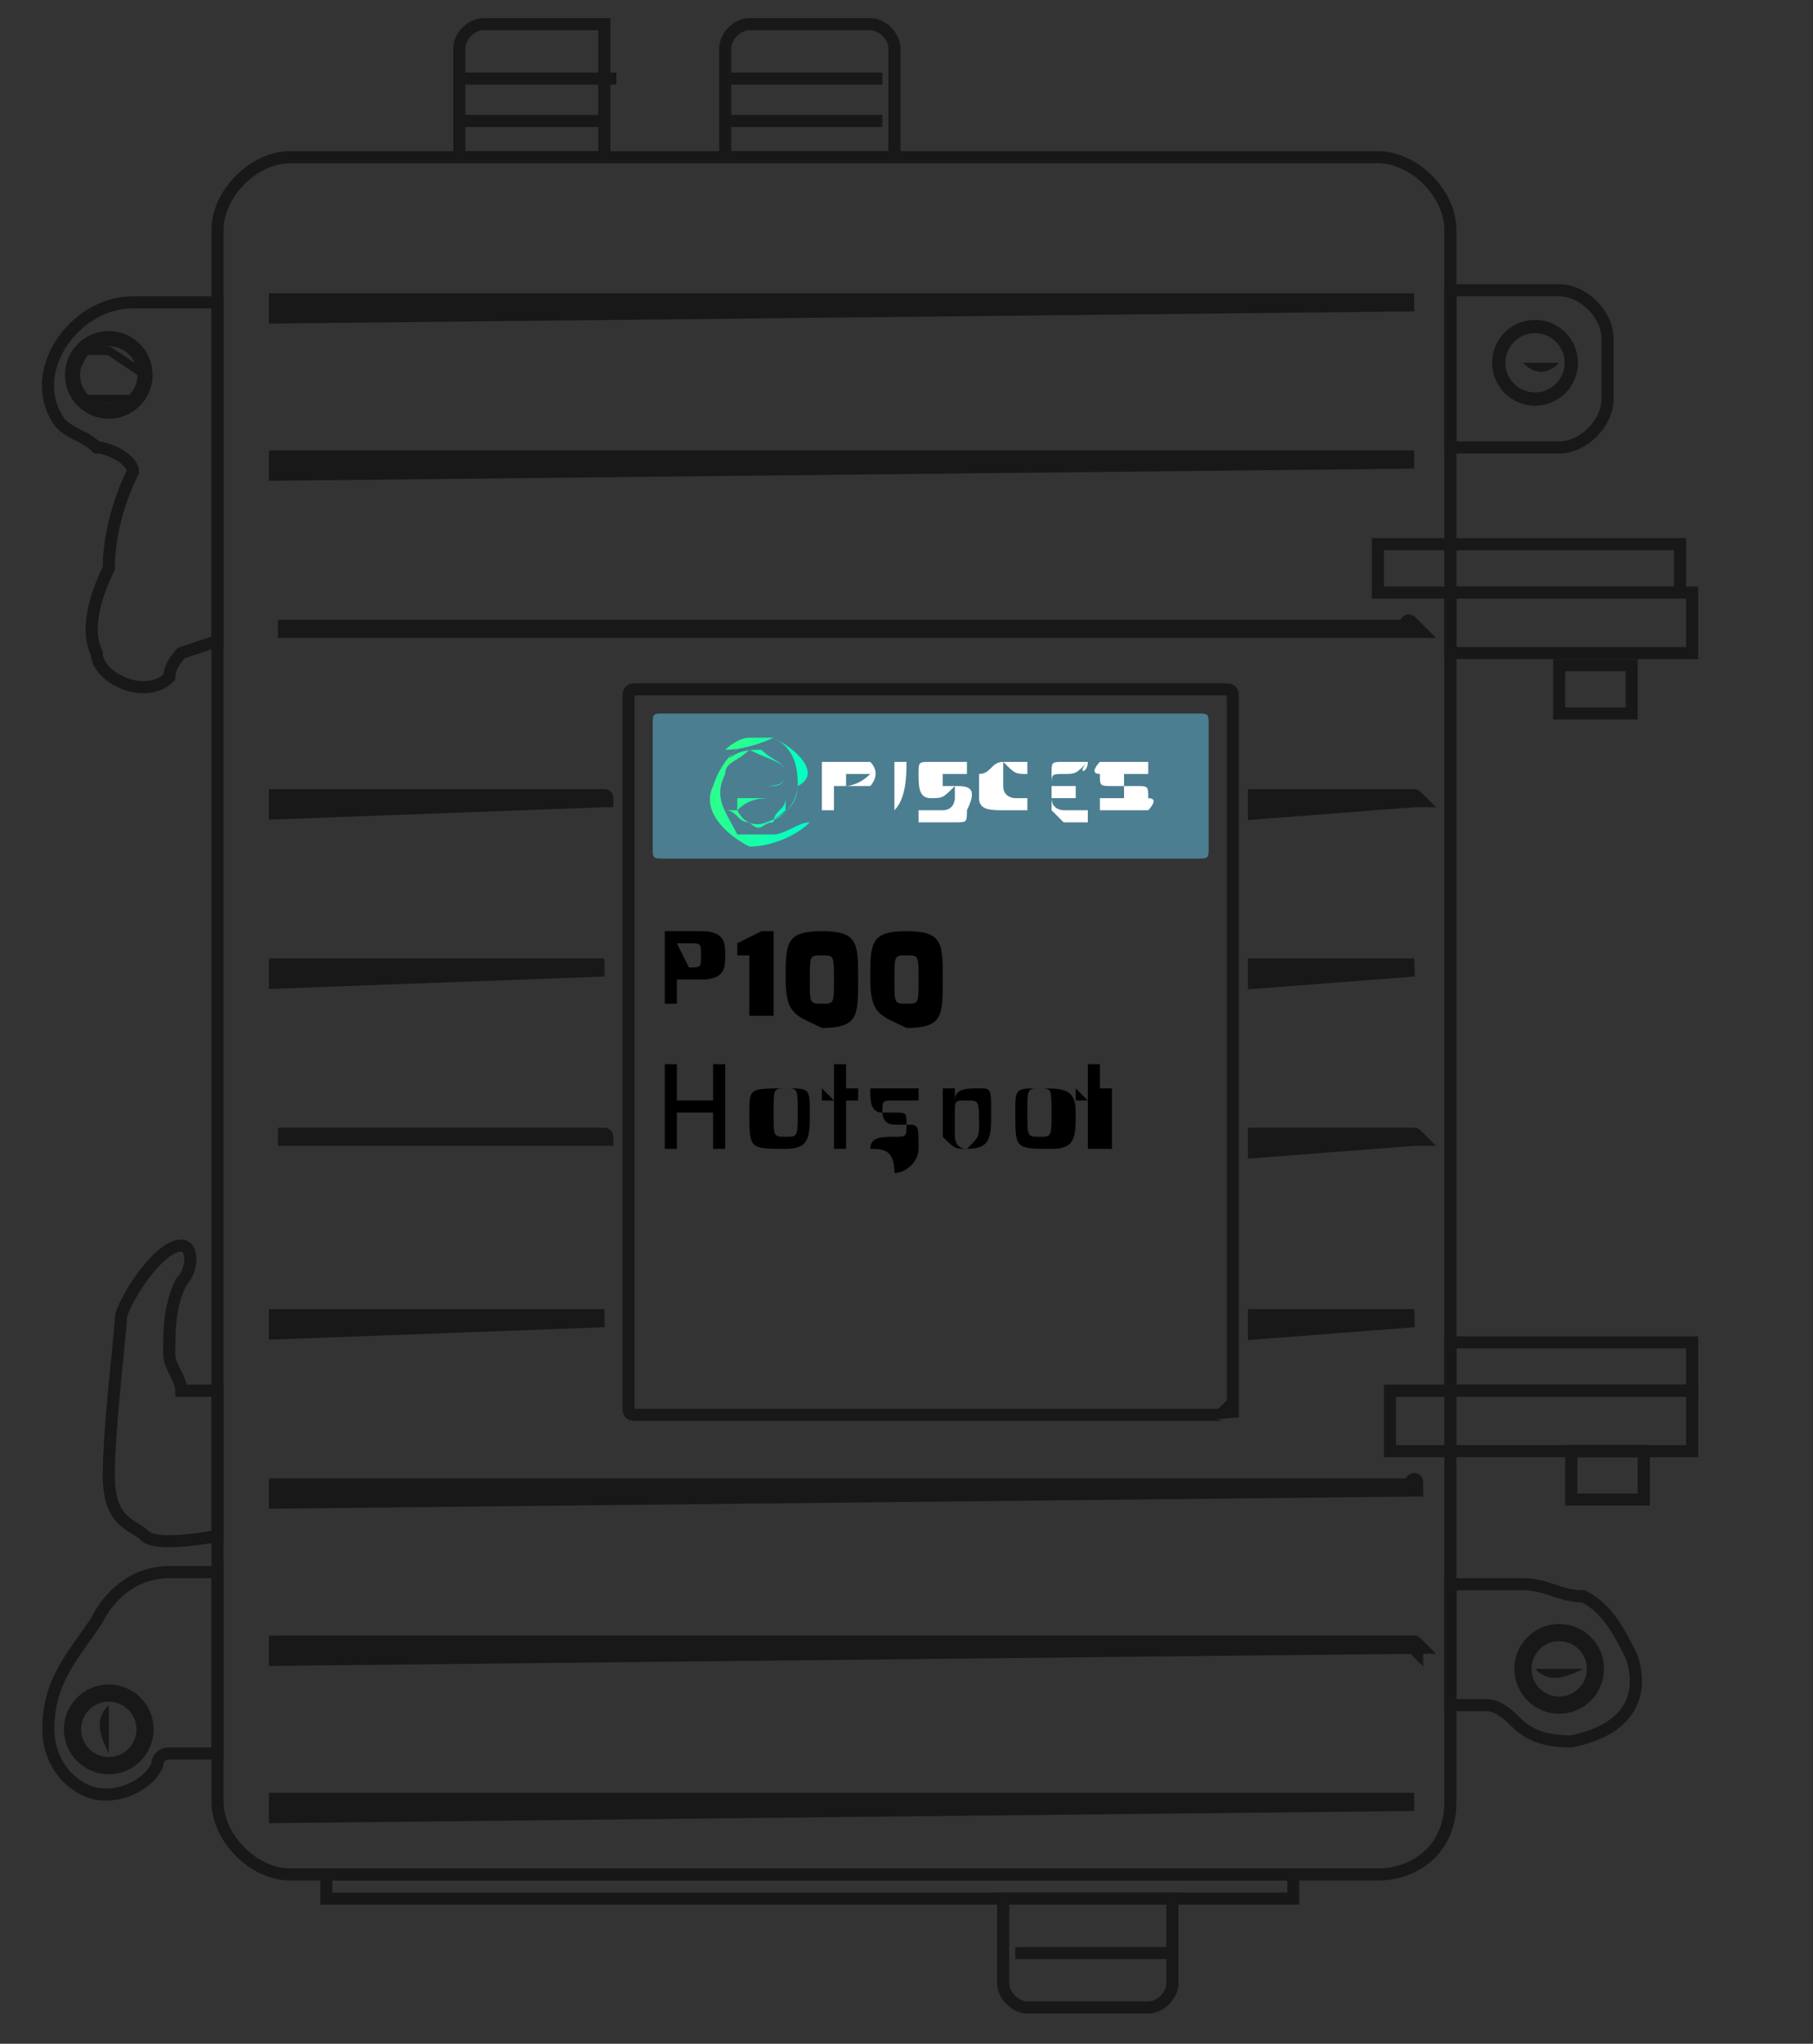 <?xml version="1.0" encoding="utf-8"?>
<!-- Generator: Adobe Illustrator 25.0.1, SVG Export Plug-In . SVG Version: 6.00 Build 0)  -->
<svg version="1.1" id="图层_1" xmlns="http://www.w3.org/2000/svg" xmlns:xlink="http://www.w3.org/1999/xlink" x="0px" y="0px"
	 viewBox="0 0 15 16.9" style="enable-background:new 0 0 15 16.9;" xml:space="preserve">
<rect x="0" y="0" width="15" height="16.9" fill="#333333" stroke="none"/>
<style type="text/css">
	.st0{fill:none;stroke:#181818;stroke-width:0.1;stroke-miterlimit:10;}
	.st1{fill:none;stroke:#181818;stroke-width:0.11;stroke-miterlimit:10;}
	.st2{fill:#181818;}
	.st3{fill:none;stroke:#181818;stroke-width:0.142;stroke-miterlimit:10;}
	.st4{fill:none;stroke:#181818;stroke-width:0.125;stroke-miterlimit:10;}
	.st5{fill:none;stroke:#181818;stroke-width:7.020554e-02;stroke-miterlimit:10;}
	.st6{fill:none;stroke:#181818;stroke-width:0.15;stroke-miterlimit:10;}
	.st7{fill:#4B7E90;}
	.st8{fill:url(#SVGID_1_);}
	.st9{fill:url(#SVGID_2_);}
	.st10{fill:url(#SVGID_3_);}
	.st11{fill:url(#SVGID_4_);}
	.st12{fill:url(#SVGID_5_);}
	.st13{fill:url(#SVGID_6_);}
	.st14{fill:#FFFFFF;}
</style>
<line class="st0" x1="7.3" y1="1" x2="6" y2="1"/>
<path class="st0" d="M7.3,1.3H6V0.4c0-0.1,0.1-0.2,0.2-0.2h1c0.1,0,0.2,0.1,0.2,0.2V1.3z"/>
<path class="st0" d="M8.4,15.7h1.3v0.7c0,0.1-0.1,0.2-0.2,0.2h-1c-0.1,0-0.2-0.1-0.2-0.2V15.7z"/>
<line class="st0" x1="5" y1="1" x2="3.8" y2="1"/>
<path class="st0" d="M5,1.3H3.8V0.4c0-0.1,0.1-0.2,0.2-0.2h1C5,0.3,5,0.4,5,0.4V1.3z"/>
<path class="st0" d="M11.4,15.5h-9c-0.3,0-0.6-0.3-0.6-0.6v-13c0-0.3,0.3-0.6,0.6-0.6h9c0.3,0,0.6,0.3,0.6,0.6v13
	C12,15.3,11.7,15.5,11.4,15.5z"/>
<path class="st0" d="M12,13.1h0.6c0.2,0,0.3,0.1,0.5,0.1c0.2,0.1,0.3,0.3,0.4,0.5c0.1,0.3,0,0.6-0.5,0.7c-0.3,0-0.4-0.1-0.5-0.2
	c0,0-0.1-0.1-0.2-0.1l-0.3,0V13.1z"/>
<path class="st0" d="M1.8,13c0,0-0.4,0-0.4,0c-0.3,0-0.5,0.2-0.6,0.4c-0.2,0.3-0.4,0.5-0.4,0.9c0,0.2,0.1,0.4,0.3,0.5
	c0.2,0.1,0.5,0,0.6-0.2c0,0,0-0.1,0.1-0.1c0,0,0.4,0,0.4,0C1.8,14.5,1.8,13,1.8,13z"/>
<rect x="11.4" y="4.5" class="st0" width="2.5" height="0.4"/>
<rect x="12" y="4.9" class="st0" width="2" height="0.5"/>
<rect x="12.9" y="5.5" class="st0" width="0.6" height="0.4"/>
<rect x="12" y="11.1" class="st0" width="2" height="0.4"/>
<rect x="11.5" y="11.5" class="st0" width="2.5" height="0.5"/>
<rect x="13" y="12" class="st0" width="0.6" height="0.4"/>
<path class="st0" d="M1.4,11.2c0-0.2,0-0.4,0.1-0.6c0.1-0.1,0.1-0.3,0-0.3c-0.2,0-0.5,0.5-0.5,0.6c0,0.1-0.1,0.9-0.1,1.3
	s0.2,0.4,0.3,0.5s0.6,0,0.6,0v-1.2H1.5C1.5,11.4,1.4,11.3,1.4,11.2z"/>
<path class="st0" d="M1.5,5.4c0,0-0.1,0.1-0.1,0.2c-0.2,0.2-0.6,0-0.6-0.2c-0.1-0.2,0-0.5,0.1-0.7C0.9,4.4,1,4.1,1.1,3.9
	c0,0,0,0,0,0c0-0.1-0.2-0.2-0.3-0.2C0.7,3.6,0.6,3.6,0.5,3.5c-0.3-0.4,0.1-1,0.6-1c0.2,0,0.5,0,0.7,0c0,0,0,0,0,0v2.8
	C1.8,5.3,1.5,5.4,1.5,5.4z"/>
<rect x="2.7" y="15.5" class="st0" width="8" height="0.2"/>
<path class="st0" d="M12,3.7V2.4h0.9c0.2,0,0.4,0.2,0.4,0.4v0.5c0,0.2-0.2,0.4-0.4,0.4H12z"/>
<circle class="st1" cx="12.7" cy="3" r="0.3"/>
<g>
	<path class="st2" d="M12.6,3c0.1,0,0.2,0,0.3,0C12.8,3.1,12.7,3.1,12.6,3z"/>
</g>
<g>
	<path class="st2" d="M12.7,2.9c0,0.1,0,0.2,0,0.3C12.7,3.1,12.7,3,12.7,2.9z"/>
</g>
<circle class="st3" cx="12.9" cy="13.8" r="0.3"/>
<g>
	<path class="st2" d="M12.7,13.8c0.1,0,0.2,0,0.4,0C12.9,13.9,12.8,13.9,12.7,13.8z"/>
</g>
<g>
	<path class="st2" d="M12.9,13.7c0,0.1,0,0.2,0,0.4C12.9,13.9,12.9,13.8,12.9,13.7z"/>
</g>
<circle class="st3" cx="0.9" cy="14.3" r="0.3"/>
<g>
	<path class="st2" d="M0.7,14.3c0.1,0,0.2,0,0.4,0C0.9,14.3,0.8,14.3,0.7,14.3z"/>
</g>
<g>
	<path class="st2" d="M0.9,14.1c0,0.1,0,0.2,0,0.4C0.8,14.3,0.8,14.2,0.9,14.1z"/>
</g>
<g>
	<circle class="st4" cx="0.9" cy="3.1" r="0.3"/>
</g>
<path class="st5" d="M0.9,2.9H0.8c0,0,0,0-0.1,0L0.6,3.1c0,0,0,0,0,0.1l0.1,0.1c0,0,0,0,0.1,0h0.2c0,0,0,0,0.1,0l0.1-0.1
	c0,0,0,0,0-0.1L0.9,2.9C1,2.9,1,2.9,0.9,2.9z"/>
<g>
	<rect x="3.8" y="0.6" class="st2" width="1.3" height="0.1"/>
	<rect x="6" y="0.6" class="st2" width="1.3" height="0.1"/>
	<rect x="8.4" y="16.1" class="st2" width="1.3" height="0.1"/>
</g>
<line class="st6" x1="2.3" y1="13.6" x2="11.7" y2="13.6"/>
<path class="st6" d="M11.7,2.5L11.7,2.5L2.3,2.6V2.5c0,0,0,0,0,0L11.7,2.5C11.6,2.5,11.6,2.5,11.7,2.5C11.7,2.5,11.7,2.5,11.7,2.5z"
	/>
<path class="st6" d="M11.7,3.8L11.7,3.8L2.3,3.9V3.8c0,0,0,0,0,0L11.7,3.8C11.6,3.8,11.6,3.8,11.7,3.8C11.7,3.8,11.7,3.8,11.7,3.8z"
	/>
<path class="st6" d="M11.7,5.2L11.7,5.2L2.3,5.2V5.2c0,0,0,0,0,0L11.7,5.2C11.6,5.1,11.7,5.2,11.7,5.2z"/>
<path class="st6" d="M11.7,12.3L11.7,12.3l-9.4,0.1v-0.1c0,0,0,0,0,0L11.7,12.3C11.7,12.2,11.7,12.3,11.7,12.3z"/>
<path class="st6" d="M5,10.9L5,10.9L2.3,11v-0.1c0,0,0,0,0,0c0,0,0,0,0,0L5,10.9C5,10.9,5,10.9,5,10.9C5,10.9,5,10.9,5,10.9z"/>
<path class="st6" d="M5,9.4L5,9.4L2.3,9.4V9.4c0,0,0,0,0,0c0,0,0,0,0,0L5,9.4C5,9.3,5,9.3,5,9.4C5,9.4,5,9.4,5,9.4z"/>
<path class="st6" d="M5,8L5,8L2.3,8.1V8c0,0,0,0,0,0L5,8C5,8,5,8,5,8z"/>
<path class="st6" d="M5,6.6L5,6.6L2.3,6.7V6.6c0,0,0,0,0,0L5,6.6C5,6.5,5,6.5,5,6.6C5,6.6,5,6.6,5,6.6z"/>
<path class="st6" d="M11.7,10.9L11.7,10.9L10.4,11v-0.1c0,0,0,0,0,0c0,0,0,0,0,0L11.7,10.9C11.6,10.9,11.6,10.9,11.7,10.9
	C11.7,10.9,11.7,10.9,11.7,10.9z"/>
<path class="st6" d="M11.7,9.4L11.7,9.4l-1.3,0.1V9.4c0,0,0,0,0,0c0,0,0,0,0,0L11.7,9.4C11.6,9.3,11.6,9.3,11.7,9.4
	C11.7,9.4,11.7,9.4,11.7,9.4z"/>
<path class="st6" d="M11.7,8L11.7,8l-1.3,0.1V8c0,0,0,0,0,0L11.7,8C11.6,8,11.7,8,11.7,8z"/>
<path class="st6" d="M11.7,6.6L11.7,6.6l-1.3,0.1V6.6c0,0,0,0,0,0c0,0,0,0,0,0L11.7,6.6C11.6,6.5,11.6,6.5,11.7,6.6
	C11.7,6.6,11.7,6.6,11.7,6.6z"/>
<path class="st6" d="M11.7,13.6L11.7,13.6l-9.4,0.1v-0.1c0,0,0,0,0,0L11.7,13.6C11.6,13.5,11.6,13.5,11.7,13.6
	C11.7,13.5,11.7,13.5,11.7,13.6z"/>
<path class="st6" d="M11.7,14.9L11.7,14.9L2.3,15v-0.1c0,0,0,0,0,0L11.7,14.9C11.7,14.9,11.7,14.9,11.7,14.9
	C11.7,14.9,11.7,14.9,11.7,14.9z"/>
<path class="st0" d="M10.1,11.7H5.3c-0.1,0-0.1,0-0.1-0.1V5.8c0-0.1,0-0.1,0.1-0.1h4.8c0.1,0,0.1,0,0.1,0.1v5.8
	C10.2,11.6,10.1,11.7,10.1,11.7z"/>
<path class="st7" d="M9.9,7.1H5.5c-0.1,0-0.1,0-0.1-0.1V6c0-0.1,0-0.1,0.1-0.1h4.4C10,5.9,10,5.9,10,6v1C10,7.1,10,7.1,9.9,7.1z"/>
<g>
	<g>
		<g>
			<linearGradient id="SVGID_1_" gradientUnits="userSpaceOnUse" x1="5.868" y1="6.525" x2="6.682" y2="6.525">
				<stop  offset="0" style="stop-color:#2DFF8C"/>
				<stop  offset="1" style="stop-color:#00FFC9"/>
			</linearGradient>
			<path class="st8" d="M6.4,6.9c-0.1,0-0.2,0-0.3,0C6,6.7,5.9,6.6,6,6.4c0-0.2,0.2-0.3,0.4-0.3c-0.2,0-0.4,0.1-0.5,0.4
				C5.8,6.7,6,6.9,6.2,7c0.2,0,0.4-0.1,0.5-0.2C6.6,6.8,6.5,6.9,6.4,6.9z"/>
			<linearGradient id="SVGID_2_" gradientUnits="userSpaceOnUse" x1="6.064" y1="6.492" x2="6.732" y2="6.492">
				<stop  offset="0" style="stop-color:#2DFF8C"/>
				<stop  offset="1" style="stop-color:#00FFC9"/>
			</linearGradient>
			<path class="st9" d="M6.4,6.1c-0.1,0-0.1,0-0.2,0c-0.1,0-0.2,0.1-0.2,0.1C6.2,6.2,6.4,6.1,6.4,6.1c0.2,0.1,0.2,0.3,0.2,0.4
				c0,0.1-0.1,0.3-0.3,0.3c0.1,0,0.3-0.1,0.3-0.3C6.8,6.4,6.6,6.2,6.4,6.1z"/>
			<linearGradient id="SVGID_3_" gradientUnits="userSpaceOnUse" x1="6.038" y1="6.667" x2="6.572" y2="6.667">
				<stop  offset="0" style="stop-color:#2DFF8C"/>
				<stop  offset="1" style="stop-color:#00FFC9"/>
			</linearGradient>
			<path class="st10" d="M6.4,6.6C6.4,6.6,6.4,6.6,6.4,6.6C6.4,6.6,6.4,6.6,6.4,6.6c-0.1,0-0.1,0-0.1,0c-0.1,0-0.2,0-0.2,0
				c0,0,0,0,0,0c0,0,0,0.1,0,0.1c0.1,0.2,0.3,0.1,0.4,0c0,0,0-0.1,0-0.1c0,0,0,0,0,0c0,0.1-0.1,0.1-0.1,0.2c-0.1,0-0.1,0.1-0.2,0
				c-0.1,0-0.1-0.1-0.2-0.1c0,0,0,0,0,0c0,0,0.1,0,0.1,0c0,0,0,0,0,0c0,0,0,0,0,0c0,0,0,0,0,0.1c0,0,0-0.1,0-0.1
				C6.2,6.6,6.3,6.6,6.4,6.6C6.3,6.6,6.3,6.6,6.4,6.6z"/>
			<linearGradient id="SVGID_4_" gradientUnits="userSpaceOnUse" x1="6.031" y1="6.382" x2="6.562" y2="6.382">
				<stop  offset="0" style="stop-color:#2DFF8C"/>
				<stop  offset="1" style="stop-color:#00FFC9"/>
			</linearGradient>
			<path class="st11" d="M6.5,6.4c0-0.1-0.1-0.1-0.2-0.2c-0.1,0-0.2,0-0.3,0.1c0,0,0,0.1,0,0.1c0,0,0,0,0,0c0-0.1,0.1-0.1,0.2-0.2
				C6.4,6.3,6.5,6.3,6.5,6.4C6.5,6.4,6.5,6.4,6.5,6.4c0,0.1-0.1,0.1-0.1,0.1c0,0,0,0-0.1,0c0,0,0,0,0,0c0,0,0,0,0-0.1c0,0,0,0,0,0
				c0,0,0,0.1,0,0.1c0,0-0.1,0-0.1,0c0,0-0.1,0-0.1,0c0,0,0,0,0,0c0,0,0,0,0.1,0c0,0,0.1,0,0.1,0C6.4,6.5,6.5,6.5,6.5,6.4
				C6.6,6.5,6.6,6.5,6.5,6.4C6.6,6.4,6.6,6.4,6.5,6.4z"/>
			<linearGradient id="SVGID_5_" gradientUnits="userSpaceOnUse" x1="6.137" y1="6.645" x2="6.181" y2="6.645">
				<stop  offset="0" style="stop-color:#2DFF8C"/>
				<stop  offset="1" style="stop-color:#00FFC9"/>
			</linearGradient>
			<path class="st12" d="M6.2,6.6C6.1,6.6,6.1,6.6,6.2,6.6C6.1,6.7,6.1,6.7,6.2,6.6C6.2,6.7,6.2,6.7,6.2,6.6
				C6.2,6.6,6.2,6.6,6.2,6.6z"/>
			<linearGradient id="SVGID_6_" gradientUnits="userSpaceOnUse" x1="6.419" y1="6.405" x2="6.463" y2="6.405">
				<stop  offset="0" style="stop-color:#2DFF8C"/>
				<stop  offset="1" style="stop-color:#00FFC9"/>
			</linearGradient>
			<path class="st13" d="M6.5,6.4C6.5,6.4,6.5,6.4,6.5,6.4C6.4,6.4,6.4,6.4,6.5,6.4C6.4,6.4,6.4,6.4,6.5,6.4
				C6.5,6.4,6.5,6.4,6.5,6.4z"/>
		</g>
	</g>
	<g>
		<path class="st14" d="M7.9,6.5c0,0-0.1,0-0.1,0c0,0,0,0,0,0c0,0,0,0,0,0c0,0,0-0.1,0-0.1c0.1,0,0.1,0,0.2,0c0,0,0,0,0,0
			c0,0,0-0.1,0-0.1c0,0,0,0,0,0c-0.1,0-0.2,0-0.3,0c-0.1,0-0.1,0-0.1,0.1c0,0.1,0,0.2,0.1,0.2C7.8,6.6,7.8,6.6,7.9,6.5
			C7.9,6.6,7.9,6.6,7.9,6.5c0,0.1,0,0.1,0,0.1c0,0,0,0.1-0.1,0.1c-0.1,0-0.1,0-0.2,0c0,0,0,0,0,0c0,0,0,0.1,0,0.1c0,0,0,0,0,0
			c0.1,0,0.2,0,0.3,0c0.1,0,0.1,0,0.1-0.1C8.1,6.5,8,6.5,7.9,6.5z"/>
		<path class="st14" d="M9.5,6.6c0-0.1,0-0.1-0.1-0.1c0,0-0.1,0-0.1,0c0,0,0,0,0,0c0,0,0,0,0-0.1c0,0,0,0,0,0c0,0,0,0,0,0
			c0.1,0,0.1,0,0.2,0c0,0,0,0,0,0c0,0,0-0.1,0-0.1c0,0,0,0,0,0c-0.1,0-0.2,0-0.3,0c0,0,0,0-0.1,0c0,0-0.1,0.1,0,0.1
			c0,0.1,0,0.1,0.1,0.1c0,0,0.1,0,0.1,0c0,0,0,0,0,0c0,0,0,0,0,0c0,0,0,0.1,0,0.1c-0.1,0-0.1,0-0.2,0c0,0,0,0,0,0c0,0,0,0.1,0,0.1
			c0,0,0,0,0,0c0.1,0,0.2,0,0.3,0c0,0,0,0,0.1,0C9.5,6.7,9.6,6.6,9.5,6.6z"/>
		<path class="st14" d="M9,6.3c-0.1,0-0.1,0-0.2,0c-0.1,0-0.1,0-0.1,0.1c0,0.1,0,0.2,0,0.3c0,0,0.1,0.1,0.1,0.1c0.1,0,0.1,0,0.2,0
			c0,0,0,0,0,0c0,0,0-0.1,0-0.1c0,0,0,0,0,0c0,0-0.1,0-0.1,0c0,0-0.1,0-0.1,0c0,0-0.1,0-0.1-0.1c0.1,0,0.2,0,0.2,0c0,0,0-0.1,0-0.1
			c-0.1,0-0.2,0-0.2,0c0-0.1,0-0.1,0.1-0.1C8.9,6.4,8.9,6.4,9,6.3C8.9,6.4,9,6.4,9,6.3C9,6.4,9,6.3,9,6.3C9,6.3,9,6.3,9,6.3z"/>
		<path class="st14" d="M8.3,6.3c-0.1,0-0.1,0.1-0.2,0.1c0,0,0,0.1,0,0.1c0,0,0,0,0,0.1c0,0.1,0.1,0.1,0.2,0.1c0.1,0,0.1,0,0.2,0
			c0,0,0,0,0,0c0,0,0-0.1,0-0.1c0,0,0,0,0,0c0,0-0.1,0-0.1,0c0,0-0.1,0-0.1-0.1c0,0,0-0.1,0-0.1C8.3,6.4,8.3,6.4,8.3,6.3
			c0.1,0.1,0.1,0.1,0.2,0.1c0,0,0,0,0,0c0,0,0-0.1,0-0.1C8.5,6.3,8.4,6.3,8.3,6.3z"/>
		<path class="st14" d="M7.4,6.7C7.4,6.7,7.5,6.7,7.4,6.7c0.1-0.1,0.1-0.3,0.1-0.4c0,0-0.1,0-0.1,0C7.4,6.5,7.4,6.6,7.4,6.7z"/>
		<path class="st14" d="M7.1,6.3c-0.1,0-0.2,0-0.3,0c0,0,0,0,0,0c0,0.1,0,0.3,0,0.4c0,0,0.1,0,0.1,0c0-0.1,0-0.1,0-0.2c0,0,0,0,0,0
			c0.1,0,0.1,0,0.2,0c0,0,0,0,0.1,0c0,0,0.1-0.1,0-0.2C7.3,6.3,7.2,6.3,7.1,6.3z M7.2,6.4C7.2,6.5,7.2,6.5,7.2,6.4
			C7.2,6.5,7.2,6.5,7.2,6.4C7.1,6.5,7,6.5,7,6.5c0,0,0-0.1,0-0.1c0,0,0,0,0,0C7,6.4,7.1,6.4,7.2,6.4C7.2,6.4,7.2,6.4,7.2,6.4z"/>
	</g>
</g>
<g>
	<path d="M5.5,7.7h0.3C6,7.7,6,7.8,6,7.9c0,0.1,0,0.2-0.2,0.2H5.6v0.2H5.5V7.7z M5.7,8c0.1,0,0.1,0,0.1-0.1c0-0.1,0-0.1-0.1-0.1H5.6
		L5.7,8L5.7,8z"/>
	<path d="M6.2,7.9L6.1,7.9V7.8l0.2-0.1h0.1v0.7H6.2V7.9z"/>
	<path d="M6.5,8.1c0-0.3,0-0.4,0.3-0.4c0.3,0,0.3,0.1,0.3,0.4s0,0.4-0.3,0.4C6.6,8.4,6.5,8.4,6.5,8.1z M6.9,8.1c0-0.2,0-0.2-0.1-0.2
		c-0.1,0-0.1,0-0.1,0.2s0,0.2,0.1,0.2C6.9,8.3,6.9,8.3,6.9,8.1z"/>
	<path d="M7.2,8.1c0-0.3,0-0.4,0.3-0.4c0.3,0,0.3,0.1,0.3,0.4s0,0.4-0.3,0.4C7.3,8.4,7.2,8.4,7.2,8.1z M7.6,8.1c0-0.2,0-0.2-0.1-0.2
		c-0.1,0-0.1,0-0.1,0.2s0,0.2,0.1,0.2C7.6,8.3,7.6,8.3,7.6,8.1z"/>
</g>
<g>
	<path d="M5.5,8.8h0.1v0.3h0.3V8.8h0.1v0.7H5.9V9.2H5.6v0.3H5.5V8.8z"/>
	<path d="M6.2,9.2C6.2,9,6.2,9,6.5,9C6.7,9,6.7,9,6.7,9.2c0,0.2,0,0.3-0.2,0.3C6.2,9.5,6.2,9.5,6.2,9.2z M6.6,9.2
		c0-0.2,0-0.2-0.1-0.2c-0.1,0-0.1,0-0.1,0.2c0,0.2,0,0.2,0.1,0.2C6.6,9.4,6.6,9.4,6.6,9.2z"/>
	<path d="M6.9,9.1H6.8V9L6.9,9.1V8.8H7V9h0.1v0.1H7v0.4H6.9V9.1z"/>
	<path d="M7.2,9.5L7.2,9.5c0-0.1,0.1-0.1,0.2-0.1c0.1,0,0.1,0,0.1-0.1c0-0.1,0-0.1-0.1-0.1l-0.1,0c-0.1,0-0.1-0.1-0.1-0.2
		C7.2,9,7.3,9,7.4,9c0.1,0,0.1,0,0.2,0v0.1c-0.1,0-0.1,0-0.2,0c-0.1,0-0.1,0-0.1,0.1c0,0,0,0.1,0.1,0.1l0.1,0c0.1,0,0.1,0,0.1,0.2
		c0,0.1-0.1,0.2-0.2,0.2C7.4,9.5,7.3,9.5,7.2,9.5z"/>
	<path d="M7.8,9h0.1l0,0.1h0C7.9,9,8,9,8.1,9C8.2,9,8.2,9,8.2,9.2s0,0.3-0.2,0.3c-0.1,0-0.1,0-0.2-0.1h0v0.3H7.8V9z M8.1,9.3
		c0-0.2,0-0.2-0.1-0.2c-0.1,0-0.1,0-0.1,0.1c0,0,0,0.1,0,0.1c0,0.1,0,0.1,0,0.1c0,0,0,0.1,0.1,0.1C8.1,9.4,8.1,9.4,8.1,9.3z"/>
	<path d="M8.4,9.2C8.4,9,8.4,9,8.6,9C8.8,9,8.9,9,8.9,9.2c0,0.2,0,0.3-0.2,0.3C8.4,9.5,8.4,9.5,8.4,9.2z M8.7,9.2
		c0-0.2,0-0.2-0.1-0.2c-0.1,0-0.1,0-0.1,0.2c0,0.2,0,0.2,0.1,0.2C8.7,9.4,8.7,9.4,8.7,9.2z"/>
	<path d="M9,9.1H8.9V9L9,9.1V8.8h0.1V9h0.1v0.1H9.2v0.4H9V9.1z"/>
</g>
</svg>
